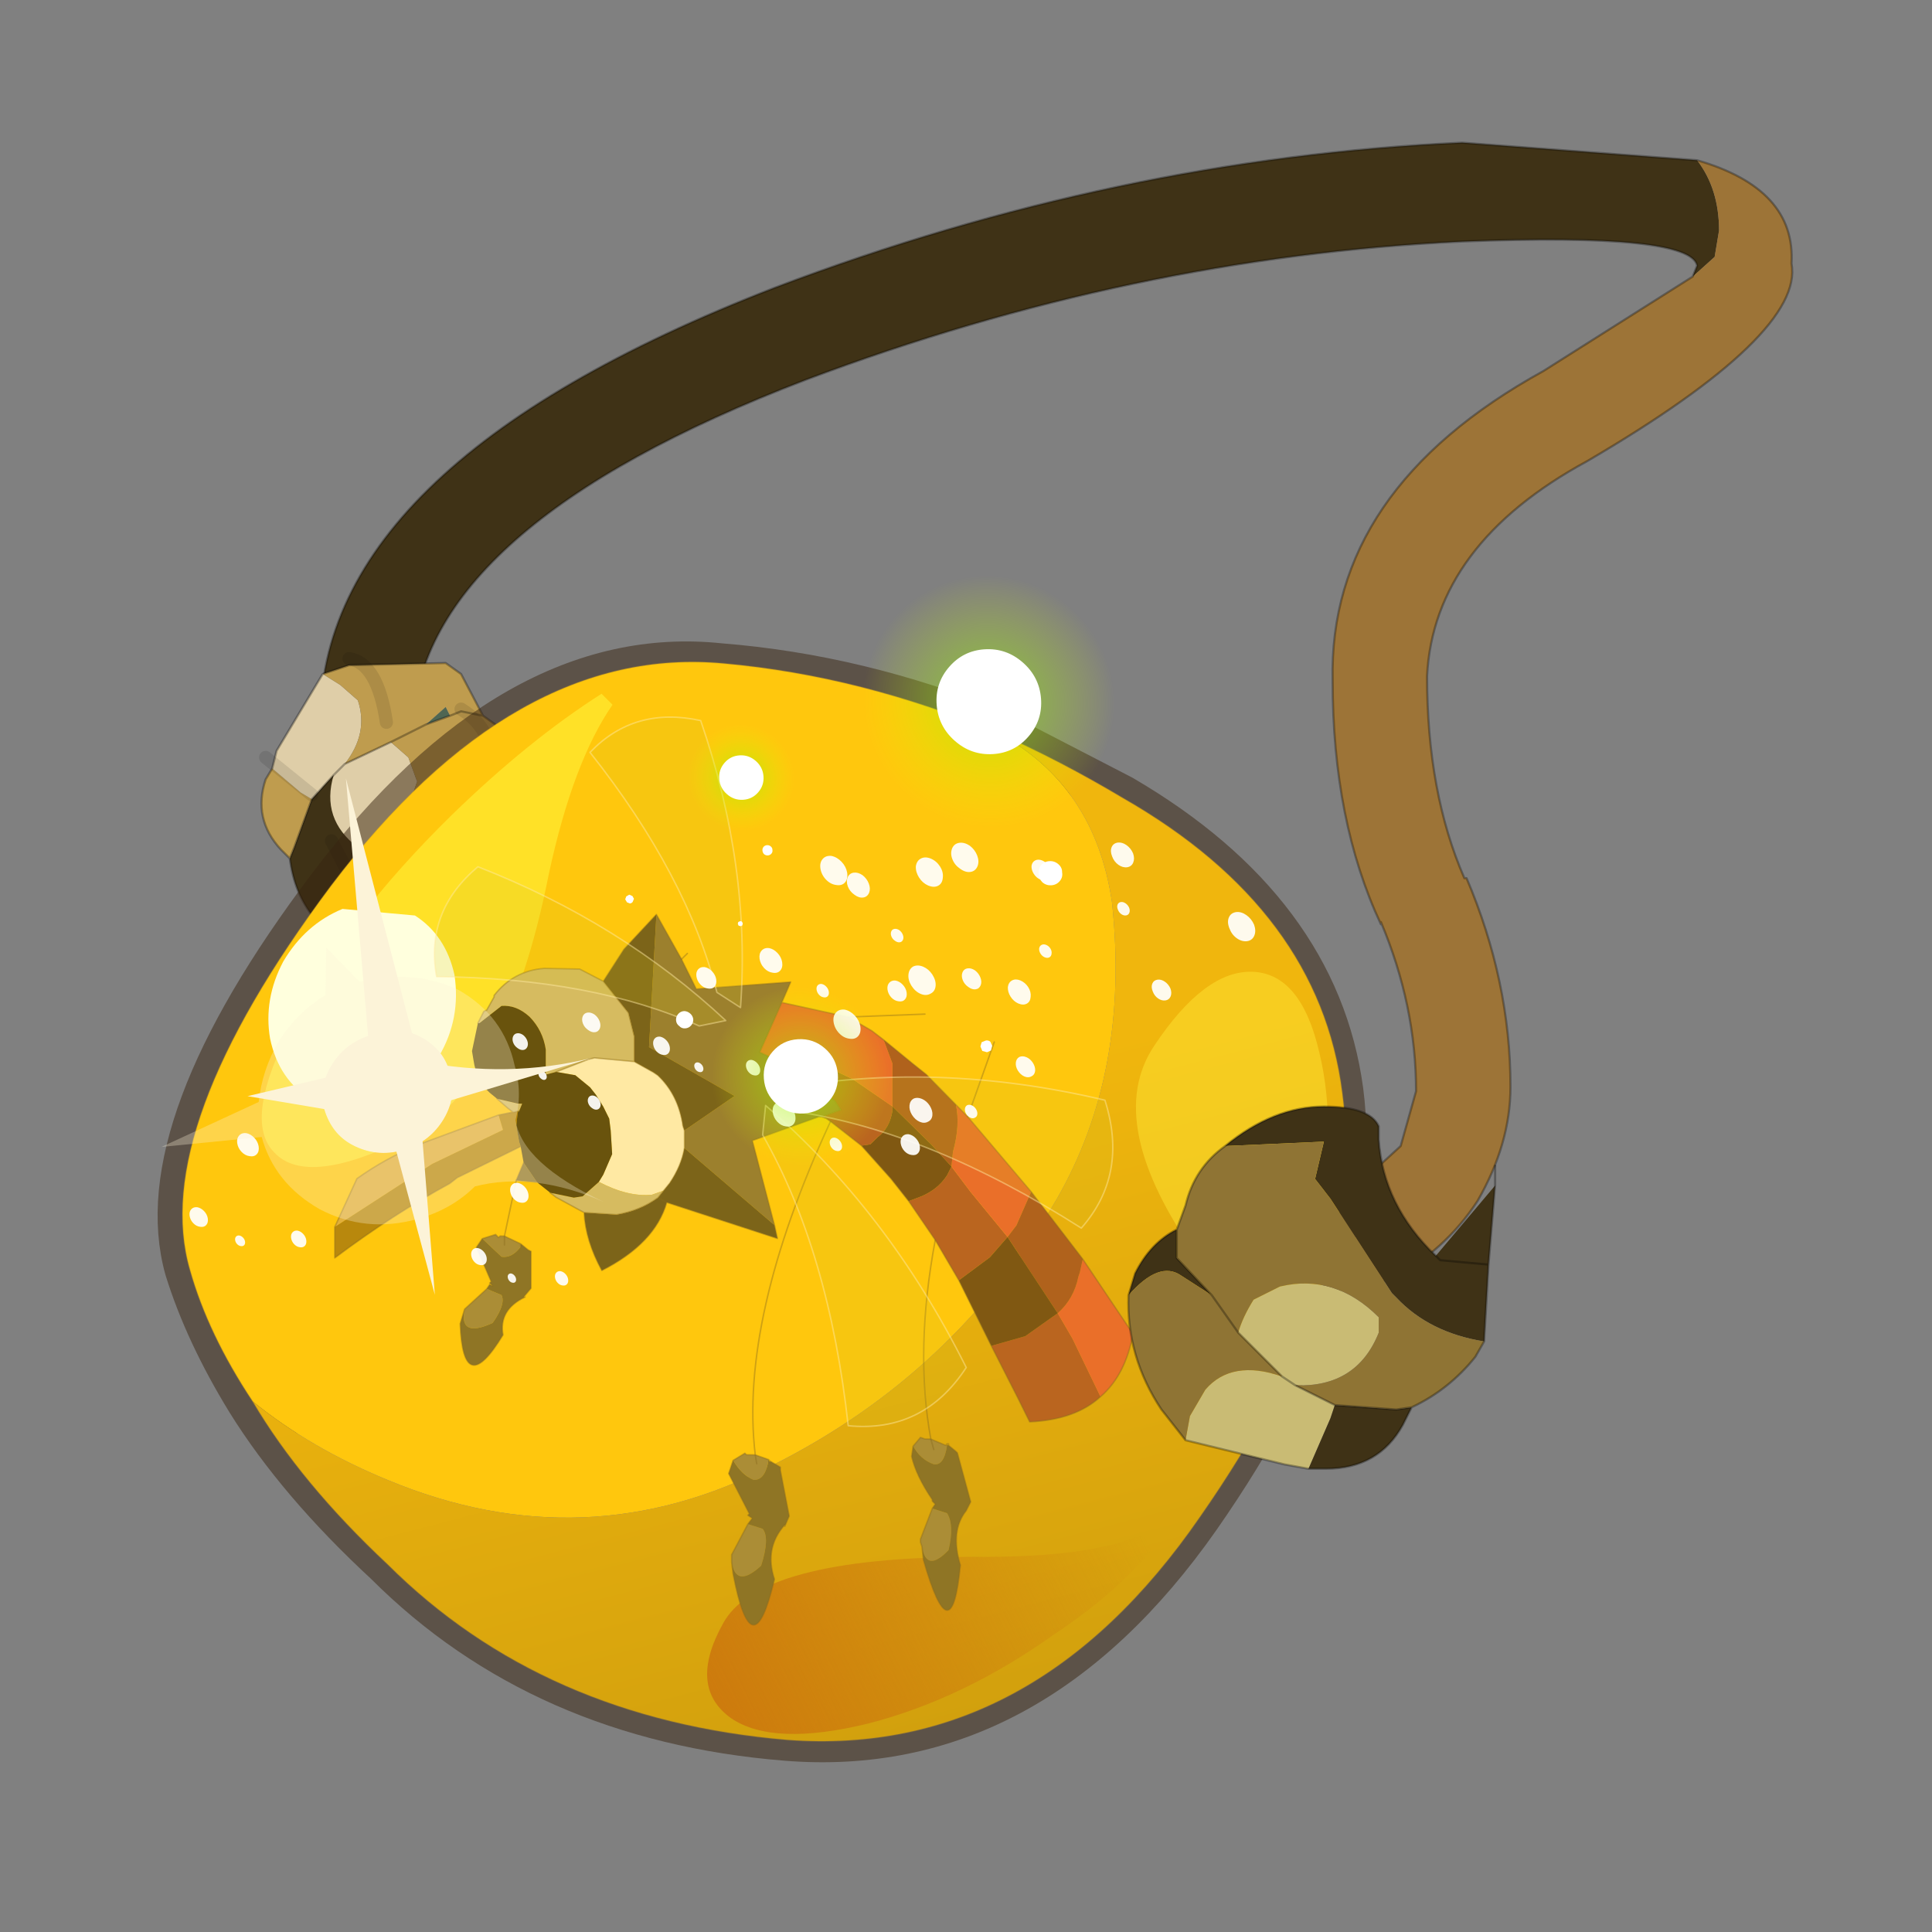 <?xml version="1.0" encoding="UTF-8" standalone="no"?>
<svg xmlns:xlink="http://www.w3.org/1999/xlink" height="440.0px" width="440.0px" xmlns="http://www.w3.org/2000/svg">
  <rect width="100%" height="100%" fill="#808080" stroke="none"/>
  <g transform="matrix(10.0, 0.0, 0.0, 10.0, 0.0, 0.0)">
    <use height="44.0" transform="matrix(1.0, 0.0, 0.0, 1.0, 0.0, 0.0)" width="44.0" xlink:href="#shape0"/>
    <use height="44.7" transform="matrix(0.549, 0.011, 0.0, 0.549, 4.162, 14.836)" width="48.25" xlink:href="#sprite0"/>
    <use height="10.8" transform="matrix(1.0, 0.0, 0.0, 1.0, 5.95, 15.8)" width="8.0" xlink:href="#shape2"/>
    <use height="30.7" transform="matrix(0.672, 0.013, 0.0, 0.672, 7.591, 16.182)" width="27.1" xlink:href="#sprite1"/>
    <use height="7.45" transform="matrix(0.046, 0.049, -0.033, 0.037, 11.779, 26.848)" width="7.45" xlink:href="#shape4"/>
    <use height="7.45" transform="matrix(0.021, 0.023, -0.015, 0.017, 11.636, 28.961)" width="7.45" xlink:href="#shape4"/>
    <use height="7.45" transform="matrix(0.039, 0.042, -0.028, 0.032, 10.867, 28.345)" width="7.45" xlink:href="#shape4"/>
    <use height="7.45" transform="matrix(0.033, 0.035, -0.024, 0.027, 12.756, 28.885)" width="7.45" xlink:href="#shape4"/>
    <use height="7.45" transform="matrix(0.023, 0.06, -0.051, 0.007, 13.57, 23.035)" width="7.45" xlink:href="#shape4"/>
    <use height="7.45" transform="matrix(0.011, 0.028, -0.023, 0.003, 12.402, 24.374)" width="7.45" xlink:href="#shape4"/>
    <use height="7.45" transform="matrix(0.019, 0.051, -0.043, 0.006, 11.937, 23.51)" width="7.45" xlink:href="#shape4"/>
    <use height="7.45" transform="matrix(0.016, 0.043, -0.036, 0.005, 13.607, 24.932)" width="7.45" xlink:href="#shape4"/>
    <use height="7.45" transform="matrix(0.068, 0.072, -0.048, 0.054, 19.215, 22.861)" width="7.45" xlink:href="#shape4"/>
    <use height="7.45" transform="matrix(0.031, 0.033, -0.022, 0.025, 19.003, 25.848)" width="7.45" xlink:href="#shape4"/>
    <use height="7.45" transform="matrix(0.057, 0.061, -0.041, 0.046, 17.797, 24.979)" width="7.45" xlink:href="#shape4"/>
    <use height="7.45" transform="matrix(0.048, 0.051, -0.035, 0.039, 20.682, 25.737)" width="7.45" xlink:href="#shape4"/>
    <use height="7.45" transform="matrix(0.054, 0.057, -0.039, 0.043, 5.591, 25.701)" width="7.45" xlink:href="#shape4"/>
    <use height="7.45" transform="matrix(0.025, 0.026, -0.018, 0.02, 5.442, 28.089)" width="7.45" xlink:href="#shape4"/>
    <use height="7.45" transform="matrix(0.046, 0.048, -0.033, 0.037, 4.477, 27.404)" width="7.45" xlink:href="#shape4"/>
    <use height="7.45" transform="matrix(0.038, 0.041, -0.028, 0.031, 6.765, 27.951)" width="7.45" xlink:href="#shape4"/>
    <use height="7.45" transform="matrix(0.068, 0.072, -0.048, 0.054, 18.915, 19.361)" width="7.45" xlink:href="#shape4"/>
    <use height="7.45" transform="matrix(0.031, 0.033, -0.022, 0.025, 18.703, 22.348)" width="7.45" xlink:href="#shape4"/>
    <use height="7.45" transform="matrix(0.057, 0.061, -0.041, 0.046, 17.497, 21.479)" width="7.45" xlink:href="#shape4"/>
    <use height="7.45" transform="matrix(0.048, 0.051, -0.035, 0.039, 20.382, 22.237)" width="7.45" xlink:href="#shape4"/>
    <use height="7.45" transform="matrix(0.064, -0.034, 0.053, 0.083, 20.735, 19.679)" width="7.45" xlink:href="#shape4"/>
    <use height="7.45" transform="matrix(0.03, -0.016, 0.024, 0.038, 23.609, 21.579)" width="7.45" xlink:href="#shape4"/>
    <use height="7.45" transform="matrix(0.054, -0.029, 0.045, 0.071, 22.849, 22.436)" width="7.45" xlink:href="#shape4"/>
    <use height="7.45" transform="matrix(0.046, -0.024, 0.038, 0.059, 23.404, 19.685)" width="7.45" xlink:href="#shape4"/>
    <use height="7.45" transform="matrix(0.083, 0.035, -0.008, 0.083, 20.719, 21.887)" width="7.45" xlink:href="#shape4"/>
    <use height="7.45" transform="matrix(0.038, 0.016, -0.004, 0.038, 21.99, 25.114)" width="7.45" xlink:href="#shape4"/>
    <use height="7.45" transform="matrix(0.07, 0.03, -0.007, 0.07, 20.739, 24.916)" width="7.45" xlink:href="#shape4"/>
    <use height="7.45" transform="matrix(0.059, 0.025, -0.006, 0.059, 23.157, 23.984)" width="7.45" xlink:href="#shape4"/>
    <use height="7.45" transform="matrix(0.034, 0.089, -0.076, 0.011, 22.129, 19.154)" width="7.45" xlink:href="#shape4"/>
    <use height="7.45" transform="matrix(0.016, 0.041, -0.035, 0.005, 20.502, 21.136)" width="7.45" xlink:href="#shape4"/>
    <use height="7.45" transform="matrix(0.029, 0.076, -0.064, 0.009, 19.679, 19.841)" width="7.45" xlink:href="#shape4"/>
    <use height="7.45" transform="matrix(0.025, 0.064, -0.054, 0.008, 22.235, 22.024)" width="7.45" xlink:href="#shape4"/>
    <use height="7.45" transform="matrix(0.05, 0.053, -0.036, 0.04, 16.034, 21.927)" width="7.45" xlink:href="#shape4"/>
    <use height="7.45" transform="matrix(0.023, 0.024, -0.016, 0.018, 15.889, 24.151)" width="7.45" xlink:href="#shape4"/>
    <use height="7.45" transform="matrix(0.042, 0.045, -0.03, 0.034, 15.021, 23.526)" width="7.45" xlink:href="#shape4"/>
    <use height="7.45" transform="matrix(0.036, 0.038, -0.025, 0.029, 17.11, 24.069)" width="7.45" xlink:href="#shape4"/>
    <use height="7.45" transform="matrix(-0.029, 0.071, -0.078, -0.055, 28.674, 21.044)" width="7.45" xlink:href="#shape4"/>
    <use height="7.45" transform="matrix(-0.013, 0.033, -0.036, -0.025, 25.768, 20.666)" width="7.45" xlink:href="#shape4"/>
    <use height="7.45" transform="matrix(-0.025, 0.06, -0.066, -0.047, 25.901, 19.422)" width="7.45" xlink:href="#shape4"/>
    <use height="7.45" transform="matrix(-0.021, 0.051, -0.056, -0.039, 26.738, 22.503)" width="7.45" xlink:href="#shape4"/>
    <use height="60.75" transform="matrix(-0.233, 0.014, -0.018, -0.234, 26.355, 27.034)" width="57.3" xlink:href="#sprite2"/>
    <use height="12.45" transform="matrix(0.458, -0.71, -0.725, -0.381, 11.752, 30.459)" width="11.25" xlink:href="#sprite4"/>
    <use height="8.25" transform="matrix(1.0, 0.0, 0.0, 1.0, 25.7, 25.2)" width="8.35" xlink:href="#shape7"/>
  </g>
  <defs>
    <g id="shape0" transform="matrix(1.0, 0.0, 0.0, 1.0, 0.0, 0.0)">
      <path d="M44.0 44.0 L0.0 44.0 0.0 0.0 44.0 0.0 44.0 44.0" fill="#43adca" fill-opacity="0.0" fill-rule="evenodd" stroke="none"/>
      <path d="M38.65 3.65 Q39.15 4.3 39.15 5.25 L39.05 5.85 38.55 6.3 38.65 6.05 Q38.5 5.3 33.3 5.5 25.8 5.85 18.35 8.65 9.6 12.0 9.4 16.55 9.4 17.6 9.55 18.0 L9.5 17.95 Q9.8 18.9 10.9 19.75 L11.3 20.45 11.05 21.3 Q10.85 21.7 10.4 21.75 L9.6 21.6 Q7.85 20.3 7.45 18.7 L7.45 18.65 Q7.3 18.15 7.3 16.7 7.05 10.65 17.65 6.55 25.45 3.6 33.3 3.25 L38.65 3.65" fill="#3f3216" fill-rule="evenodd" stroke="none"/>
      <path d="M38.55 6.3 L39.05 5.85 39.15 5.25 Q39.15 4.3 38.65 3.65 40.9 4.3 40.8 6.0 41.1 7.6 36.15 10.5 32.65 12.4 32.5 15.4 32.5 18.05 33.35 20.0 L33.4 20.0 Q34.4 22.35 34.4 24.75 34.4 26.05 33.65 27.35 32.9 28.5 31.65 29.15 L30.8 29.3 30.2 28.7 Q29.95 28.25 30.15 27.85 30.3 27.4 30.7 27.2 L31.9 26.1 32.25 24.85 Q32.25 22.9 31.45 21.0 L31.45 21.05 Q30.35 18.7 30.35 15.5 30.25 11.15 35.15 8.45 L38.55 6.3" fill="#9d7437" fill-rule="evenodd" stroke="none"/>
      <path d="M38.65 3.65 L33.3 3.25 Q25.45 3.6 17.65 6.55 7.05 10.65 7.3 16.7 7.3 18.15 7.45 18.65 L7.45 18.7 Q7.85 20.3 9.6 21.6 L10.4 21.75 Q10.85 21.7 11.05 21.3 L11.3 20.45 10.9 19.75 Q9.8 18.9 9.5 17.95 L9.55 18.0 Q9.4 17.6 9.4 16.55 9.6 12.0 18.35 8.65 25.8 5.85 33.3 5.5 38.5 5.3 38.65 6.05 L38.55 6.3 35.15 8.45 Q30.25 11.15 30.35 15.5 30.35 18.7 31.45 21.05 L31.45 21.0 Q32.25 22.9 32.25 24.85 L31.9 26.1 30.7 27.2 Q30.3 27.4 30.15 27.85 29.95 28.25 30.2 28.7 L30.8 29.3 31.65 29.15 Q32.9 28.5 33.65 27.35 34.4 26.05 34.4 24.75 34.4 22.35 33.4 20.0 L33.35 20.0 Q32.5 18.05 32.5 15.4 32.65 12.4 36.15 10.5 41.1 7.6 40.8 6.0 40.9 4.3 38.65 3.65 Z" fill="none" stroke="#000000" stroke-linecap="round" stroke-linejoin="round" stroke-opacity="0.302" stroke-width="0.05"/>
      <path d="M9.7 16.5 L10.15 16.1 10.25 16.3 9.7 16.5 M7.35 21.15 L7.4 21.1 Q7.6 20.6 8.05 20.25 L7.55 21.3 7.35 21.15" fill="#4f6653" fill-rule="evenodd" stroke="none"/>
      <path d="M7.1 18.2 L7.6 17.65 Q7.3 18.65 8.15 19.3 L8.3 19.45 9.15 18.8 9.2 18.85 Q8.5 19.4 8.05 20.25 7.6 20.6 7.4 21.1 L7.35 21.15 7.15 20.9 Q6.7 20.35 6.6 19.55 L6.7 19.3 7.1 18.2" fill="#3f3216" fill-rule="evenodd" stroke="none"/>
      <path d="M7.85 17.4 Q8.4 16.7 8.15 15.95 L7.75 15.6 7.35 15.35 7.95 15.15 10.15 15.1 10.5 15.35 11.0 16.3 10.5 16.2 10.25 16.3 10.5 16.2 11.0 16.3 11.35 16.55 12.15 17.35 Q10.35 17.7 9.2 18.8 L9.2 18.85 9.15 18.8 9.5 17.8 9.3 17.25 8.9 16.9 7.85 17.4 M9.7 16.5 L8.9 16.9 9.7 16.5 10.25 16.3 10.15 16.1 9.7 16.5 M6.2 17.5 L6.85 18.05 7.1 18.2 6.7 19.3 6.6 19.55 6.4 19.35 Q5.75 18.65 6.05 17.75 L6.2 17.5" fill="#bf9c4e" fill-rule="evenodd" stroke="none"/>
      <path d="M7.35 15.35 L7.75 15.6 8.15 15.95 Q8.4 16.7 7.85 17.4 L8.9 16.9 9.3 17.25 9.5 17.8 9.15 18.8 8.3 19.45 8.15 19.3 Q7.3 18.65 7.6 17.65 L7.1 18.2 6.85 18.05 6.2 17.5 6.3 17.1 7.35 15.35 M7.85 17.4 L7.6 17.65 7.85 17.4" fill="#dfcea8" fill-rule="evenodd" stroke="none"/>
      <path d="M7.85 17.4 L8.9 16.9 9.7 16.5 M10.25 16.3 L10.5 16.2 11.0 16.3 10.5 15.35 10.15 15.1 7.95 15.15 7.35 15.35 6.3 17.1 6.2 17.5 M7.1 18.2 L7.6 17.65 7.85 17.4 M6.6 19.55 L6.4 19.35 Q5.75 18.65 6.05 17.75 L6.2 17.5 M7.1 18.2 L6.7 19.3 6.6 19.55 Q6.7 20.35 7.15 20.9 L7.35 21.15 M7.55 21.3 L7.35 21.15 M11.0 16.3 L11.35 16.55 12.15 17.35 M10.25 16.3 L9.7 16.5" fill="none" stroke="#000000" stroke-linecap="round" stroke-linejoin="round" stroke-opacity="0.302" stroke-width="0.05"/>
      <path d="M6.05 17.25 L7.1 18.1 M8.4 20.65 L8.05 20.1 7.55 19.15 M9.5 22.75 L9.7 21.1 M11.0 19.4 L10.65 20.3 M10.5 16.15 Q11.25 16.6 11.25 17.65 M7.95 15.0 Q8.6 15.1 8.8 16.45" fill="none" stroke="#000000" stroke-linecap="round" stroke-linejoin="round" stroke-opacity="0.102" stroke-width="0.3"/>
      <path d="M22.65 16.65 L25.55 18.15 Q30.0 20.75 30.55 24.85 31.1 29.1 27.3 34.55 23.45 40.05 17.9 39.6 12.35 39.15 8.8 35.6 6.8 33.75 5.65 31.9 4.7 30.35 4.25 28.9 3.35 25.7 7.5 20.2 11.7 14.65 16.4 15.15 19.55 15.4 22.65 16.65 Z" fill="none" stroke="#382510" stroke-linecap="round" stroke-linejoin="round" stroke-opacity="0.502" stroke-width="1.0"/>
    </g>
    <g id="sprite0" transform="matrix(1.0, 0.0, 0.0, 1.0, 24.1, 44.7)">
      <use height="44.7" transform="matrix(1.0, 0.0, 0.0, 1.0, -24.1, -44.7)" width="48.25" xlink:href="#shape1"/>
    </g>
    <g id="shape1" transform="matrix(1.0, 0.0, 0.0, 1.0, 24.1, 44.7)">
      <path d="M-21.2 -13.65 Q-23.05 -16.4 -23.8 -19.05 -25.5 -24.85 -17.95 -35.1 -10.35 -45.3 -1.65 -44.65 4.05 -44.25 9.7 -42.0 13.75 -39.9 14.45 -35.05 15.2 -28.05 12.15 -22.7 7.95 -15.4 0.4 -11.45 -7.4 -7.25 -15.6 -10.5 -18.8 -11.75 -21.2 -13.65" fill="#ffc70d" fill-rule="evenodd" stroke="none"/>
      <path d="M9.7 -42.0 Q12.3 -40.9 14.9 -39.4 23.05 -34.9 24.0 -27.35 25.05 -19.75 18.1 -9.65 11.2 0.5 1.0 -0.05 -9.15 -0.7 -15.6 -7.0 -19.2 -10.3 -21.2 -13.65 -18.8 -11.75 -15.6 -10.5 -7.4 -7.25 0.4 -11.45 7.95 -15.4 12.15 -22.7 15.2 -28.05 14.45 -35.05 13.75 -39.9 9.7 -42.0" fill="url(#gradient0)" fill-rule="evenodd" stroke="none"/>
      <path d="M9.7 -42.0 Q12.3 -40.9 14.9 -39.4 23.05 -34.9 24.0 -27.35 25.05 -19.75 18.1 -9.65 11.2 0.5 1.0 -0.05 -9.15 -0.7 -15.6 -7.0 -19.2 -10.3 -21.2 -13.65 -23.05 -16.4 -23.8 -19.05 -25.5 -24.85 -17.95 -35.1 -10.35 -45.3 -1.65 -44.65 4.05 -44.25 9.7 -42.0 Z" fill="none" stroke="#b58b2a" stroke-linecap="round" stroke-linejoin="round" stroke-opacity="0.302" stroke-width="0.05"/>
      <path d="M16.2 -29.15 Q18.3 -32.35 20.3 -32.3 22.3 -32.25 23.05 -29.0 23.85 -25.75 22.9 -21.15 22.2 -17.9 20.95 -15.4 L20.25 -15.35 Q20.1 -17.5 18.0 -20.4 14.05 -25.9 16.2 -29.15" fill="#fee835" fill-opacity="0.471" fill-rule="evenodd" stroke="none"/>
      <path d="M16.25 -8.45 Q14.75 -6.5 12.05 -4.65 8.3 -1.9 4.35 -0.8 0.4 0.25 -1.35 -0.9 -3.15 -2.15 -1.7 -4.8 -0.25 -7.6 8.7 -7.8 13.5 -7.85 15.65 -8.85 L16.25 -8.45" fill="url(#gradient1)" fill-rule="evenodd" stroke="none"/>
    </g>
    <linearGradient gradientTransform="matrix(0.008, 0.029, -0.025, 0.007, -0.05, 0.3)" gradientUnits="userSpaceOnUse" id="gradient0" spreadMethod="pad" x1="-819.2" x2="819.2">
      <stop offset="0.0" stop-color="#f0b60d"/>
      <stop offset="1.0" stop-color="#b68c0d"/>
    </linearGradient>
    <linearGradient gradientTransform="matrix(0.01, -0.006, 0.002, 0.004, 6.7, -5.75)" gradientUnits="userSpaceOnUse" id="gradient1" spreadMethod="pad" x1="-819.2" x2="819.2">
      <stop offset="0.0" stop-color="#cd7b0d"/>
      <stop offset="1.0" stop-color="#cd7b0d" stop-opacity="0.0"/>
    </linearGradient>
    <g id="shape2" transform="matrix(1.0, 0.0, 0.0, 1.0, -5.95, -15.8)">
      <path d="M13.7 15.8 L13.95 16.05 Q13.05 17.35 12.5 19.9 11.55 24.7 9.3 25.9 7.0 27.05 6.25 26.25 5.5 25.5 6.7 23.25 7.85 20.95 10.3 18.55 12.05 16.85 13.7 15.8" fill="#fefe45" fill-opacity="0.471" fill-rule="evenodd" stroke="none"/>
      <path d="M8.7 25.15 L7.1 25.05 Q6.35 24.6 6.15 23.65 6.0 22.75 6.45 21.9 6.95 21.05 7.8 20.7 L9.45 20.85 Q10.15 21.3 10.35 22.2 10.5 23.2 10.0 24.05 9.55 24.9 8.7 25.15" fill="#ffffdd" fill-rule="evenodd" stroke="none"/>
    </g>
    <g id="sprite1" transform="matrix(1.0, 0.0, 0.0, 1.0, 13.55, 30.7)">
      <use height="30.7" transform="matrix(1.0, 0.0, 0.0, 1.0, -13.55, -30.7)" width="27.1" xlink:href="#shape3"/>
    </g>
    <g id="shape3" transform="matrix(1.0, 0.0, 0.0, 1.0, 13.55, 30.7)">
      <path d="M-7.75 -13.0 L-7.2 -12.75 -7.2 -12.65 Q-7.5 -12.25 -7.85 -12.3 L-8.5 -12.9 -8.05 -13.05 -7.95 -12.95 -7.9 -13.0 -7.75 -13.0 -7.75 -12.7 -7.75 -13.0 M-9.1 -10.5 L-8.35 -11.2 -7.85 -11.0 Q-7.7 -10.7 -8.15 -10.05 -9.3 -9.5 -9.1 -10.5 M7.2 -6.2 L7.25 -6.2 Q7.15 -5.5 6.8 -5.55 6.35 -5.7 6.1 -6.15 L6.35 -6.45 6.5 -6.4 6.7 -6.4 7.2 -6.2 M6.8 -6.05 L6.7 -6.4 6.8 -6.05 M6.75 -4.05 L7.25 -3.9 Q7.5 -3.5 7.3 -2.65 6.55 -1.85 6.4 -2.75 L6.35 -2.9 6.35 -3.0 6.75 -4.05 M0.0 -5.55 L0.4 -5.8 0.45 -5.75 0.5 -5.75 0.75 -5.75 1.2 -5.6 Q1.1 -4.9 0.7 -4.9 0.3 -5.05 0.0 -5.55 M0.8 -5.45 L0.75 -5.75 0.8 -5.45 M-0.05 -2.1 L-0.05 -2.25 -0.05 -2.35 0.5 -3.4 1.0 -3.25 Q1.25 -2.95 0.95 -2.0 0.1 -1.2 -0.05 -2.1" fill="#ab8d36" fill-rule="evenodd" stroke="none"/>
      <path d="M-7.1 -15.5 L-6.65 -14.85 -7.35 -14.9 -7.1 -15.5 M-7.2 -12.75 L-6.95 -12.55 -6.85 -12.5 -6.85 -11.25 -7.1 -10.95 -7.05 -10.95 Q-7.95 -10.5 -7.8 -9.65 -9.15 -7.4 -9.25 -10.0 L-9.1 -10.5 Q-9.3 -9.5 -8.15 -10.05 -7.7 -10.7 -7.85 -11.0 L-8.35 -11.2 -8.25 -11.35 -8.15 -11.3 -8.25 -11.4 -8.2 -11.45 -8.7 -12.6 -8.5 -12.9 -7.85 -12.3 Q-7.5 -12.25 -7.2 -12.65 L-7.2 -12.75 M7.25 -6.2 L7.3 -6.2 7.55 -6.0 7.6 -5.95 8.05 -4.3 7.9 -4.0 Q7.35 -3.3 7.7 -2.15 7.4 1.0 6.45 -2.3 L6.4 -2.75 Q6.55 -1.85 7.3 -2.65 7.5 -3.5 7.25 -3.9 L6.75 -4.05 6.85 -4.2 6.75 -4.3 6.75 -4.35 Q6.2 -5.15 6.05 -5.8 L6.1 -6.15 Q6.35 -5.7 6.8 -5.55 7.15 -5.5 7.25 -6.2 M0.0 -5.55 Q0.3 -5.05 0.7 -4.9 1.1 -4.9 1.2 -5.6 L1.25 -5.5 1.25 -5.55 1.6 -5.35 1.6 -5.25 1.9 -3.7 1.75 -3.35 1.75 -3.4 Q1.05 -2.6 1.4 -1.55 0.65 1.65 0.0 -1.7 L-0.05 -2.1 Q0.1 -1.2 0.95 -2.0 1.25 -2.95 1.0 -3.25 L0.5 -3.4 0.65 -3.6 0.5 -3.7 0.55 -3.75 -0.15 -5.1 0.0 -5.55" fill="#8f7525" fill-rule="evenodd" stroke="none"/>
      <path d="M3.0 -17.25 L3.65 -17.5 3.45 -17.8 2.0 -18.9 2.1 -18.9 2.4 -18.95 3.5 -18.8 4.05 -18.55 4.5 -18.25 5.1 -17.85 5.4 -17.65 5.4 -17.5 Q5.3 -16.9 4.9 -16.6 L4.65 -16.35 4.35 -16.3 3.3 -17.1 3.15 -17.2 3.0 -17.25 M5.95 -14.45 L6.2 -14.55 Q6.9 -14.8 7.25 -15.35 L7.4 -15.65 8.05 -14.8 9.3 -13.3 8.7 -12.6 7.65 -11.8 6.85 -13.15 5.95 -14.45 M11.0 -10.75 L11.5 -9.9 12.45 -7.95 Q11.6 -7.15 10.05 -7.05 L9.65 -7.85 8.75 -9.6 9.9 -9.95 11.0 -10.75" fill="#ba651f" fill-rule="evenodd" stroke="none"/>
      <path d="M1.65 -21.1 L3.9 -20.65 4.7 -20.2 5.1 -19.9 5.4 -19.1 5.4 -18.8 5.4 -17.95 5.4 -17.65 5.1 -17.85 4.5 -18.25 4.05 -18.55 3.5 -18.8 2.4 -18.95 2.1 -18.9 2.0 -18.9 0.9 -19.4 1.65 -21.1 M7.55 -17.75 L7.95 -17.35 10.1 -14.85 9.6 -13.7 9.3 -13.3 8.05 -14.8 7.4 -15.65 7.45 -16.15 Q7.7 -17.05 7.55 -17.75 M11.0 -10.75 Q11.55 -11.25 11.7 -12.0 L11.75 -12.15 11.85 -12.6 13.55 -10.1 Q13.3 -8.7 12.45 -7.95 L11.5 -9.9 11.0 -10.75" fill="#ea6f29" fill-rule="evenodd" stroke="none"/>
      <path d="M5.1 -19.9 L6.1 -19.1 6.55 -18.75 7.0 -18.3 7.55 -17.75 Q7.7 -17.05 7.45 -16.15 L7.4 -15.65 6.7 -16.4 5.4 -17.65 5.4 -17.95 5.4 -18.8 5.4 -19.1 5.1 -19.9 M9.3 -13.3 L9.6 -13.7 10.1 -14.85 11.85 -12.6 11.75 -12.15 11.7 -12.0 Q11.55 -11.25 11.0 -10.75 L9.3 -13.3" fill="#b0621c" fill-rule="evenodd" stroke="none"/>
      <path d="M5.4 -17.65 L6.7 -16.4 7.4 -15.65 7.25 -15.35 Q6.9 -14.8 6.2 -14.55 L5.95 -14.45 5.35 -15.2 4.35 -16.3 4.65 -16.35 4.9 -16.6 Q5.3 -16.9 5.4 -17.5 L5.4 -17.65 M7.65 -11.8 L8.7 -12.6 9.3 -13.3 11.0 -10.75 9.9 -9.95 8.75 -9.6 7.65 -11.8" fill="#805812" fill-rule="evenodd" stroke="none"/>
      <path d="M-1.75 -22.5 L-1.25 -21.5 1.95 -21.8 1.65 -21.1 0.9 -19.4 2.0 -18.9 3.45 -17.8 3.65 -17.5 3.0 -17.25 2.95 -17.25 2.9 -17.25 0.65 -16.4 1.4 -13.55 -1.65 -16.1 -1.65 -16.7 0.05 -17.9 -2.85 -19.5 -2.6 -24.0 -1.75 -22.5" fill="#9c802d" fill-rule="evenodd" stroke="none"/>
      <path d="M-1.65 -16.7 L-1.65 -16.1 Q-1.75 -15.5 -2.15 -14.9 L-2.35 -14.65 -2.75 -14.5 Q-3.55 -14.4 -4.55 -14.9 L-4.4 -15.15 -4.1 -15.85 -4.15 -16.65 -4.2 -17.05 -4.35 -17.35 -4.4 -17.45 -4.65 -17.85 -4.85 -18.1 -5.35 -18.5 -6.0 -18.6 -4.9 -19.05 -4.7 -19.1 -3.35 -19.0 -2.7 -18.65 -2.55 -18.55 Q-1.85 -17.9 -1.7 -16.85 L-1.65 -16.7" fill="#ffe9a3" fill-rule="evenodd" stroke="none"/>
      <path d="M-2.6 -24.0 L-2.85 -19.5 0.05 -17.9 -1.65 -16.7 -1.7 -16.85 Q-1.85 -17.9 -2.55 -18.55 L-2.7 -18.65 -3.35 -19.0 -3.35 -19.85 -3.55 -20.65 -4.4 -21.7 -3.7 -22.8 -2.6 -24.0 M-1.65 -16.1 L1.4 -13.55 1.5 -13.1 -2.25 -14.25 -2.55 -14.4 -2.25 -14.25 Q-2.65 -12.85 -4.45 -11.9 -5.0 -12.9 -5.05 -13.85 L-3.95 -13.8 Q-3.15 -13.95 -2.55 -14.4 L-2.35 -14.65 -2.15 -14.9 Q-1.75 -15.5 -1.65 -16.1" fill="#7c6419" fill-rule="evenodd" stroke="none"/>
      <path d="M-3.35 -19.0 L-4.7 -19.1 -4.9 -19.05 -6.0 -18.6 -6.35 -18.5 -6.35 -19.35 Q-6.45 -20.0 -6.9 -20.45 -7.35 -20.85 -7.85 -20.8 L-8.6 -20.2 -8.65 -20.2 -8.45 -20.6 -8.35 -20.65 -8.1 -21.1 -8.1 -21.15 Q-7.45 -22.0 -6.4 -22.1 L-5.45 -22.1 -5.2 -22.1 -4.4 -21.7 -3.55 -20.65 -3.35 -19.85 -3.35 -19.0 M-4.55 -14.9 Q-3.55 -14.4 -2.75 -14.5 L-2.35 -14.65 -2.55 -14.4 Q-3.15 -13.95 -3.95 -13.8 L-5.05 -13.85 -6.0 -14.35 -6.2 -14.5 -5.4 -14.35 -5.1 -14.4 -4.55 -14.9 M-7.45 -17.2 L-7.65 -17.35 -8.0 -17.65 -7.3 -17.5 -7.15 -17.5 -7.25 -17.25 -7.45 -17.2" fill="#d6bb60" fill-rule="evenodd" stroke="none"/>
      <path d="M-13.5 -13.2 L-12.75 -14.85 Q-11.8 -15.55 -10.65 -16.05 L-7.95 -17.1 -7.8 -16.6 -10.2 -15.4 -13.5 -13.2" fill="#e1af3b" fill-rule="evenodd" stroke="none"/>
      <path d="M-7.95 -17.1 L-7.5 -17.2 -7.45 -17.2 -7.25 -17.25 -7.3 -17.2 -7.35 -16.75 -7.25 -16.2 -7.2 -16.05 -9.35 -14.95 -9.6 -14.75 Q-11.55 -13.65 -13.5 -12.15 L-13.5 -13.2 -10.2 -15.4 -7.8 -16.6 -7.95 -17.1" fill="#b8880d" fill-rule="evenodd" stroke="none"/>
      <path d="M-6.0 -18.6 L-5.35 -18.5 -4.85 -18.1 -4.65 -17.85 -4.4 -17.45 -4.35 -17.35 -4.2 -17.05 -4.15 -16.65 -4.1 -15.85 -4.4 -15.15 -4.55 -14.9 -5.1 -14.4 -5.4 -14.35 -6.2 -14.5 -6.65 -14.85 -7.1 -15.5 -7.2 -16.05 -7.25 -16.2 -7.35 -16.75 -7.3 -17.2 -7.25 -17.25 -7.15 -17.5 -7.3 -17.5 -8.0 -17.65 -8.25 -17.85 Q-8.7 -18.25 -8.8 -18.95 L-8.85 -19.25 -8.65 -20.2 -8.6 -20.2 -7.85 -20.8 Q-7.35 -20.85 -6.9 -20.45 -6.45 -20.0 -6.35 -19.35 L-6.35 -18.5 -6.0 -18.6" fill="#69530d" fill-rule="evenodd" stroke="none"/>
      <path d="M-1.75 -22.5 L-1.25 -21.5 1.95 -21.8 1.65 -21.1 3.9 -20.65 4.7 -20.2 5.1 -19.9 6.1 -19.1 6.55 -18.75 7.0 -18.3 7.55 -17.75 7.95 -17.35 M-2.6 -24.0 L-1.75 -22.5 M-1.65 -16.7 L-1.65 -16.1 M1.4 -13.55 L0.65 -16.4 2.9 -17.25 2.95 -17.25 3.0 -17.25 3.65 -17.5 3.45 -17.8 2.0 -18.9 0.9 -19.4 1.65 -21.1 M-2.35 -14.65 L-2.15 -14.9 Q-1.75 -15.5 -1.65 -16.1 M-1.65 -16.7 L-1.7 -16.85 Q-1.85 -17.9 -2.55 -18.55 L-2.7 -18.65 -3.35 -19.0 -4.7 -19.1 -4.9 -19.05 -6.0 -18.6 M-2.35 -14.65 L-2.55 -14.4 -2.25 -14.25 1.5 -13.1 1.4 -13.55 M3.0 -17.25 L3.15 -17.2 3.3 -17.1 4.35 -16.3 5.35 -15.2 5.95 -14.45 M10.1 -14.85 L7.95 -17.35 M-4.4 -21.7 L-3.55 -20.65 -3.35 -19.85 -3.35 -19.0 M-8.65 -20.2 L-8.45 -20.6 -8.35 -20.65 -8.1 -21.1 -8.1 -21.15 Q-7.45 -22.0 -6.4 -22.1 L-5.45 -22.1 -5.2 -22.1 -4.4 -21.7 -3.7 -22.8 -2.6 -24.0 M-13.5 -13.2 L-12.75 -14.85 Q-11.8 -15.55 -10.65 -16.05 L-7.95 -17.1 -7.5 -17.2 -7.45 -17.2 -7.65 -17.35 -8.0 -17.65 M-7.2 -16.05 L-9.35 -14.95 -9.6 -14.75 Q-11.55 -13.65 -13.5 -12.15 L-13.5 -13.2 M-7.45 -17.2 L-7.25 -17.25 M-7.35 -14.9 L-7.1 -15.5 M-6.65 -14.85 L-7.35 -14.9 M-7.75 -13.0 L-7.2 -12.75 -6.95 -12.55 -6.85 -12.5 -6.85 -11.25 -7.1 -10.95 -7.05 -10.95 Q-7.95 -10.5 -7.8 -9.65 -9.15 -7.4 -9.25 -10.0 L-9.1 -10.5 -8.35 -11.2 -8.25 -11.35 -8.15 -11.3 -8.25 -11.4 -8.2 -11.45 -8.7 -12.6 -8.5 -12.9 -8.05 -13.05 -7.95 -12.95 -7.9 -13.0 -7.75 -13.0 M-5.05 -13.85 L-3.95 -13.8 Q-3.15 -13.95 -2.55 -14.4 M-2.25 -14.25 Q-2.65 -12.85 -4.45 -11.9 -5.0 -12.9 -5.05 -13.85 L-6.0 -14.35 -6.2 -14.5 M-7.2 -12.65 L-7.2 -12.75 M12.45 -7.95 Q13.3 -8.7 13.55 -10.1 L11.85 -12.6 10.1 -14.85 M7.65 -11.8 L8.75 -9.6 9.65 -7.85 10.05 -7.05 Q11.6 -7.15 12.45 -7.95 M7.2 -6.2 L7.25 -6.2 7.3 -6.2 7.25 -6.25 7.2 -6.2 6.7 -6.4 M6.4 -2.75 L6.45 -2.3 Q7.4 1.0 7.7 -2.15 7.35 -3.3 7.9 -4.0 L8.05 -4.3 7.6 -5.95 7.55 -6.0 7.3 -6.2 7.3 -6.25 7.25 -6.25 M6.4 -2.75 L6.35 -2.9 6.35 -3.0 6.75 -4.05 6.85 -4.2 6.75 -4.3 6.75 -4.35 Q6.2 -5.15 6.05 -5.8 L6.1 -6.15 6.35 -6.45 6.5 -6.4 6.7 -6.4 M6.85 -13.15 L5.95 -14.45 M0.75 -5.75 L0.5 -5.75 0.45 -5.75 0.4 -5.8 0.0 -5.55 M1.2 -5.6 L0.75 -5.75 M1.25 -5.55 L1.2 -5.6 1.25 -5.5 1.25 -5.55 1.6 -5.35 1.6 -5.25 1.9 -3.7 1.75 -3.35 1.75 -3.4 Q1.05 -2.6 1.4 -1.55 0.65 1.65 0.0 -1.7 L-0.05 -2.1 -0.05 -2.25 -0.05 -2.35 0.5 -3.4 0.65 -3.6 0.5 -3.7 0.55 -3.75 -0.15 -5.1 0.0 -5.55 M6.85 -13.15 L7.65 -11.8" fill="none" stroke="#87691c" stroke-linecap="round" stroke-linejoin="round" stroke-opacity="0.4" stroke-width="0.05"/>
      <path d="M3.9 -20.65 L6.5 -20.8 M-1.75 -22.5 L-1.55 -22.7 M7.95 -17.35 L8.85 -19.9 M-7.35 -14.9 L-7.75 -13.0 -7.75 -12.7 M6.7 -6.4 L6.8 -6.05 M6.7 -6.4 Q6.15 -9.4 6.85 -13.15 M0.75 -5.75 L0.8 -5.45 M0.75 -5.75 Q0.2 -10.35 3.3 -17.1" fill="none" stroke="#87691c" stroke-linecap="round" stroke-linejoin="round" stroke-opacity="0.4" stroke-width="0.05"/>
      <path d="M-1.1 -30.6 Q-3.35 -31.05 -4.85 -29.45 -1.55 -25.35 -0.55 -21.4 L0.25 -20.9 Q0.6 -25.7 -1.1 -30.6 M-8.65 -25.5 Q-10.45 -23.95 -10.05 -21.75 -4.75 -21.8 -1.15 -20.25 L-0.25 -20.45 Q-3.8 -23.7 -8.65 -25.5" fill="#d3c31d" fill-opacity="0.18" fill-rule="evenodd" stroke="none"/>
      <path d="M-1.1 -30.6 Q-3.35 -31.05 -4.85 -29.45 -1.55 -25.35 -0.55 -21.4 L0.25 -20.9 Q0.6 -25.7 -1.1 -30.6 M-8.65 -25.5 Q-10.45 -23.95 -10.05 -21.75 -4.75 -21.8 -1.15 -20.25 L-0.25 -20.45 Q-3.8 -23.7 -8.65 -25.5" fill="none" stroke="#ffe9a3" stroke-linecap="round" stroke-linejoin="round" stroke-opacity="0.463" stroke-width="0.05"/>
      <path d="M12.6 -18.0 Q13.4 -15.5 11.8 -13.65 6.7 -16.8 2.2 -17.4 L1.5 -18.15 Q6.85 -19.25 12.6 -18.0 M7.9 -8.85 Q6.45 -6.6 3.9 -6.8 3.25 -12.7 1.0 -16.6 L1.1 -17.6 Q5.25 -14.1 7.9 -8.85" fill="#d3c31d" fill-opacity="0.18" fill-rule="evenodd" stroke="none"/>
      <path d="M12.6 -18.0 Q13.4 -15.5 11.8 -13.65 6.7 -16.8 2.2 -17.4 L1.5 -18.15 Q6.85 -19.25 12.6 -18.0 M7.9 -8.85 Q6.45 -6.6 3.9 -6.8 3.25 -12.7 1.0 -16.6 L1.1 -17.6 Q5.25 -14.1 7.9 -8.85" fill="none" stroke="#ffe9a3" stroke-linecap="round" stroke-linejoin="round" stroke-opacity="0.463" stroke-width="0.05"/>
    </g>
    <g id="shape4" transform="matrix(1.0, 0.0, 0.0, 1.0, 2.1, 5.3)">
      <path d="M5.35 -1.6 Q5.35 -0.1 4.2 1.0 3.1 2.15 1.6 2.15 0.1 2.15 -1.05 1.0 -2.1 -0.1 -2.1 -1.6 -2.1 -3.1 -1.05 -4.25 0.1 -5.3 1.6 -5.3 3.1 -5.3 4.2 -4.25 5.35 -3.1 5.35 -1.6" fill="#ffffff" fill-opacity="0.922" fill-rule="evenodd" stroke="none"/>
    </g>
    <g id="sprite2" transform="matrix(1.0, 0.0, 0.0, 1.0, 12.75, 48.0)">
      <use height="46.7" transform="matrix(1.0, 0.0, 0.0, 1.0, -12.75, -33.95)" width="25.5" xlink:href="#sprite3"/>
      <use height="46.7" transform="matrix(-0.502, 0.502, -0.502, -0.502, 44.539, -24.56)" width="25.5" xlink:href="#sprite3"/>
      <use height="46.7" transform="matrix(0.424, 0.0, 0.0, 0.424, 19.24, -20.305)" width="25.5" xlink:href="#sprite3"/>
    </g>
    <g id="sprite3" transform="matrix(1.0, 0.0, 0.0, 1.0, 12.75, 33.95)">
      <use height="46.7" transform="matrix(1.0, 0.0, 0.0, 1.0, -12.75, -33.95)" width="25.5" xlink:href="#shape5"/>
    </g>
    <g id="shape5" transform="matrix(1.0, 0.0, 0.0, 1.0, 12.75, 33.95)">
      <path d="M1.8 -1.8 Q1.05 -2.55 0.0 -2.55 -1.05 -2.55 -1.8 -1.8 -2.55 -1.05 -2.55 0.0 -2.55 1.05 -1.8 1.8 -1.05 2.55 0.0 2.55 1.05 2.55 1.8 1.8 2.55 1.05 2.55 0.0 2.55 -1.05 1.8 -1.8 M9.0 -9.0 Q12.75 -5.25 12.75 0.0 12.75 5.25 9.0 9.0 5.25 12.75 0.0 12.75 -5.25 12.75 -9.0 9.0 -12.75 5.25 -12.75 0.0 -12.75 -5.25 -9.0 -9.0 -5.25 -12.75 0.0 -12.75 5.25 -12.75 9.0 -9.0" fill="url(#gradient2)" fill-rule="evenodd" stroke="none"/>
      <path d="M2.4 -33.8 L2.8 -33.95 3.25 -33.8 3.4 -33.35 3.25 -32.95 2.8 -32.8 Q2.55 -32.8 2.4 -32.95 L2.25 -33.35 2.4 -33.8 M-5.55 -16.15 Q-5.9 -16.5 -5.85 -16.95 -5.9 -17.45 -5.55 -17.8 -5.2 -18.15 -4.7 -18.15 -4.2 -18.15 -3.85 -17.8 -3.55 -17.45 -3.55 -16.95 -3.55 -16.5 -3.85 -16.15 -4.2 -15.8 -4.7 -15.8 -5.2 -15.8 -5.55 -16.15" fill="#ffffff" fill-rule="evenodd" stroke="none"/>
      <path d="M3.6 -3.6 Q5.1 -2.1 5.1 0.0 5.1 2.1 3.6 3.6 2.1 5.1 0.0 5.1 -2.1 5.1 -3.6 3.6 -5.1 2.1 -5.1 0.0 -5.1 -2.1 -3.6 -3.6 -2.1 -5.1 0.0 -5.1 2.1 -5.1 3.6 -3.6" fill="#ffffff" fill-rule="evenodd" stroke="none"/>
    </g>
    <radialGradient cx="0" cy="0" gradientTransform="matrix(0.015, 0.0, 0.0, 0.015, 0.0, 0.0)" gradientUnits="userSpaceOnUse" id="gradient2" r="819.2" spreadMethod="pad">
      <stop offset="0.0" stop-color="#80ff00" stop-opacity="0.561"/>
      <stop offset="1.0" stop-color="#e6ff00" stop-opacity="0.0"/>
    </radialGradient>
    <g id="sprite4" transform="matrix(1.0, 0.0, 0.0, 1.0, 0.0, -5.1)">
      <use height="12.45" transform="matrix(1.0, 0.0, 0.0, 1.0, 0.0, 5.1)" width="11.25" xlink:href="#shape6"/>
    </g>
    <g id="shape6" transform="matrix(1.0, 0.0, 0.0, 1.0, 0.0, -5.1)">
      <path d="M2.55 11.85 Q2.55 12.5 3.05 13.05 3.55 13.55 4.25 13.55 4.95 13.55 5.45 13.05 6.0 12.55 6.0 11.9 6.0 11.15 5.5 10.65 5.0 10.1 4.25 10.1 3.55 10.1 3.05 10.6 2.55 11.1 2.55 11.85 M1.6 14.1 Q0.65 13.1 0.6 11.65 0.6 10.2 1.6 9.2 2.25 8.55 3.1 8.35 4.2 7.2 4.35 5.1 4.25 7.6 5.2 8.4 5.95 8.65 6.5 9.25 7.55 10.25 7.6 11.7 7.55 13.0 6.65 14.05 L6.55 14.15 6.95 15.45 5.8 14.75 Q5.05 15.15 4.1 15.15 3.2 15.1 2.4 14.7 L0.1 16.3 1.6 14.1" fill="#fcf3d8" fill-opacity="0.302" fill-rule="evenodd" stroke="none"/>
      <path d="M2.55 11.85 Q2.55 11.1 3.05 10.6 3.55 10.1 4.25 10.1 5.0 10.1 5.5 10.65 6.0 11.15 6.0 11.9 6.0 12.55 5.45 13.05 4.95 13.55 4.25 13.55 3.55 13.55 3.05 13.05 2.55 12.5 2.55 11.85" fill="#fcf3d8" fill-rule="evenodd" stroke="none"/>
      <path d="M4.25 10.8 L7.65 7.55 Q6.1 9.2 5.4 11.55 L11.25 17.55 4.65 12.6 2.4 15.05 3.6 11.4 0.0 7.65 4.25 10.8" fill="#fcf3d8" fill-rule="evenodd" stroke="none"/>
    </g>
    <g id="shape7" transform="matrix(1.0, 0.0, 0.0, 1.0, -25.7, -25.2)">
      <path d="M29.8 33.45 L29.25 33.35 27.0 32.8 27.1 32.25 27.45 31.65 Q28.05 30.95 29.2 31.35 L28.2 30.35 Q28.3 30.0 28.55 29.6 L29.15 29.3 Q30.4 29.0 31.4 30.0 L31.4 30.35 Q30.9 31.6 29.5 31.55 L30.4 32.0 30.3 32.3 29.8 33.45 M29.5 31.55 L29.2 31.35 29.5 31.55" fill="#c9bb74" fill-rule="evenodd" stroke="none"/>
      <path d="M27.9 26.1 Q29.0 25.2 30.15 25.2 31.2 25.2 31.4 25.65 L31.4 25.95 Q31.5 27.45 32.7 28.6 L34.05 27.0 33.9 28.8 33.8 30.55 Q32.55 30.35 31.8 29.55 L31.7 29.45 30.3 27.3 29.95 26.85 30.15 26.0 27.9 26.1 M32.15 32.05 L31.95 32.45 Q31.4 33.45 30.2 33.45 L29.8 33.45 30.3 32.3 30.4 32.0 31.8 32.1 32.15 32.05 M25.7 29.5 L25.85 29.0 Q26.2 28.3 26.8 28.0 L26.8 28.65 27.6 29.5 26.9 29.05 Q26.4 28.7 25.7 29.5 M33.9 28.8 L32.8 28.7 32.7 28.6 32.8 28.7 33.9 28.8" fill="#3f3216" fill-rule="evenodd" stroke="none"/>
      <path d="M33.8 30.55 L33.6 30.9 Q33.0 31.65 32.15 32.05 L31.8 32.1 30.4 32.0 29.5 31.55 Q30.9 31.6 31.4 30.35 L31.4 30.0 Q30.4 29.0 29.15 29.3 L28.55 29.6 Q28.3 30.0 28.2 30.35 L27.6 29.5 28.2 30.35 29.2 31.35 Q28.05 30.95 27.45 31.65 L27.1 32.25 27.0 32.8 26.45 32.1 Q25.65 30.9 25.7 29.5 26.4 28.7 26.9 29.05 L27.6 29.5 26.8 28.65 26.8 28.0 27.0 27.45 Q27.2 26.6 27.9 26.1 L30.15 26.0 29.95 26.85 30.3 27.3 31.7 29.45 31.8 29.55 Q32.55 30.35 33.8 30.55" fill="#8f7434" fill-rule="evenodd" stroke="none"/>
      <path d="M34.05 27.0 L34.05 26.55 M27.9 26.1 Q29.0 25.2 30.15 25.2 31.2 25.2 31.4 25.65 L31.4 25.95 Q31.5 27.45 32.7 28.6 L32.8 28.7 33.9 28.8 33.8 30.55 33.6 30.9 Q33.0 31.65 32.15 32.05 L31.95 32.45 Q31.4 33.45 30.2 33.45 L29.8 33.45 29.25 33.35 27.0 32.8 26.45 32.1 Q25.65 30.9 25.7 29.5 L25.85 29.0 Q26.2 28.3 26.8 28.0 L27.0 27.45 Q27.2 26.6 27.9 26.1 M34.05 27.0 L33.9 28.8 M30.4 32.0 L31.8 32.1 32.15 32.05 M29.5 31.55 L30.4 32.0 M26.8 28.0 L26.8 28.65 27.6 29.5 28.2 30.35 29.2 31.35 29.5 31.55" fill="none" stroke="#000000" stroke-linecap="round" stroke-linejoin="round" stroke-opacity="0.302" stroke-width="0.05"/>
    </g>
  </defs>
</svg>
